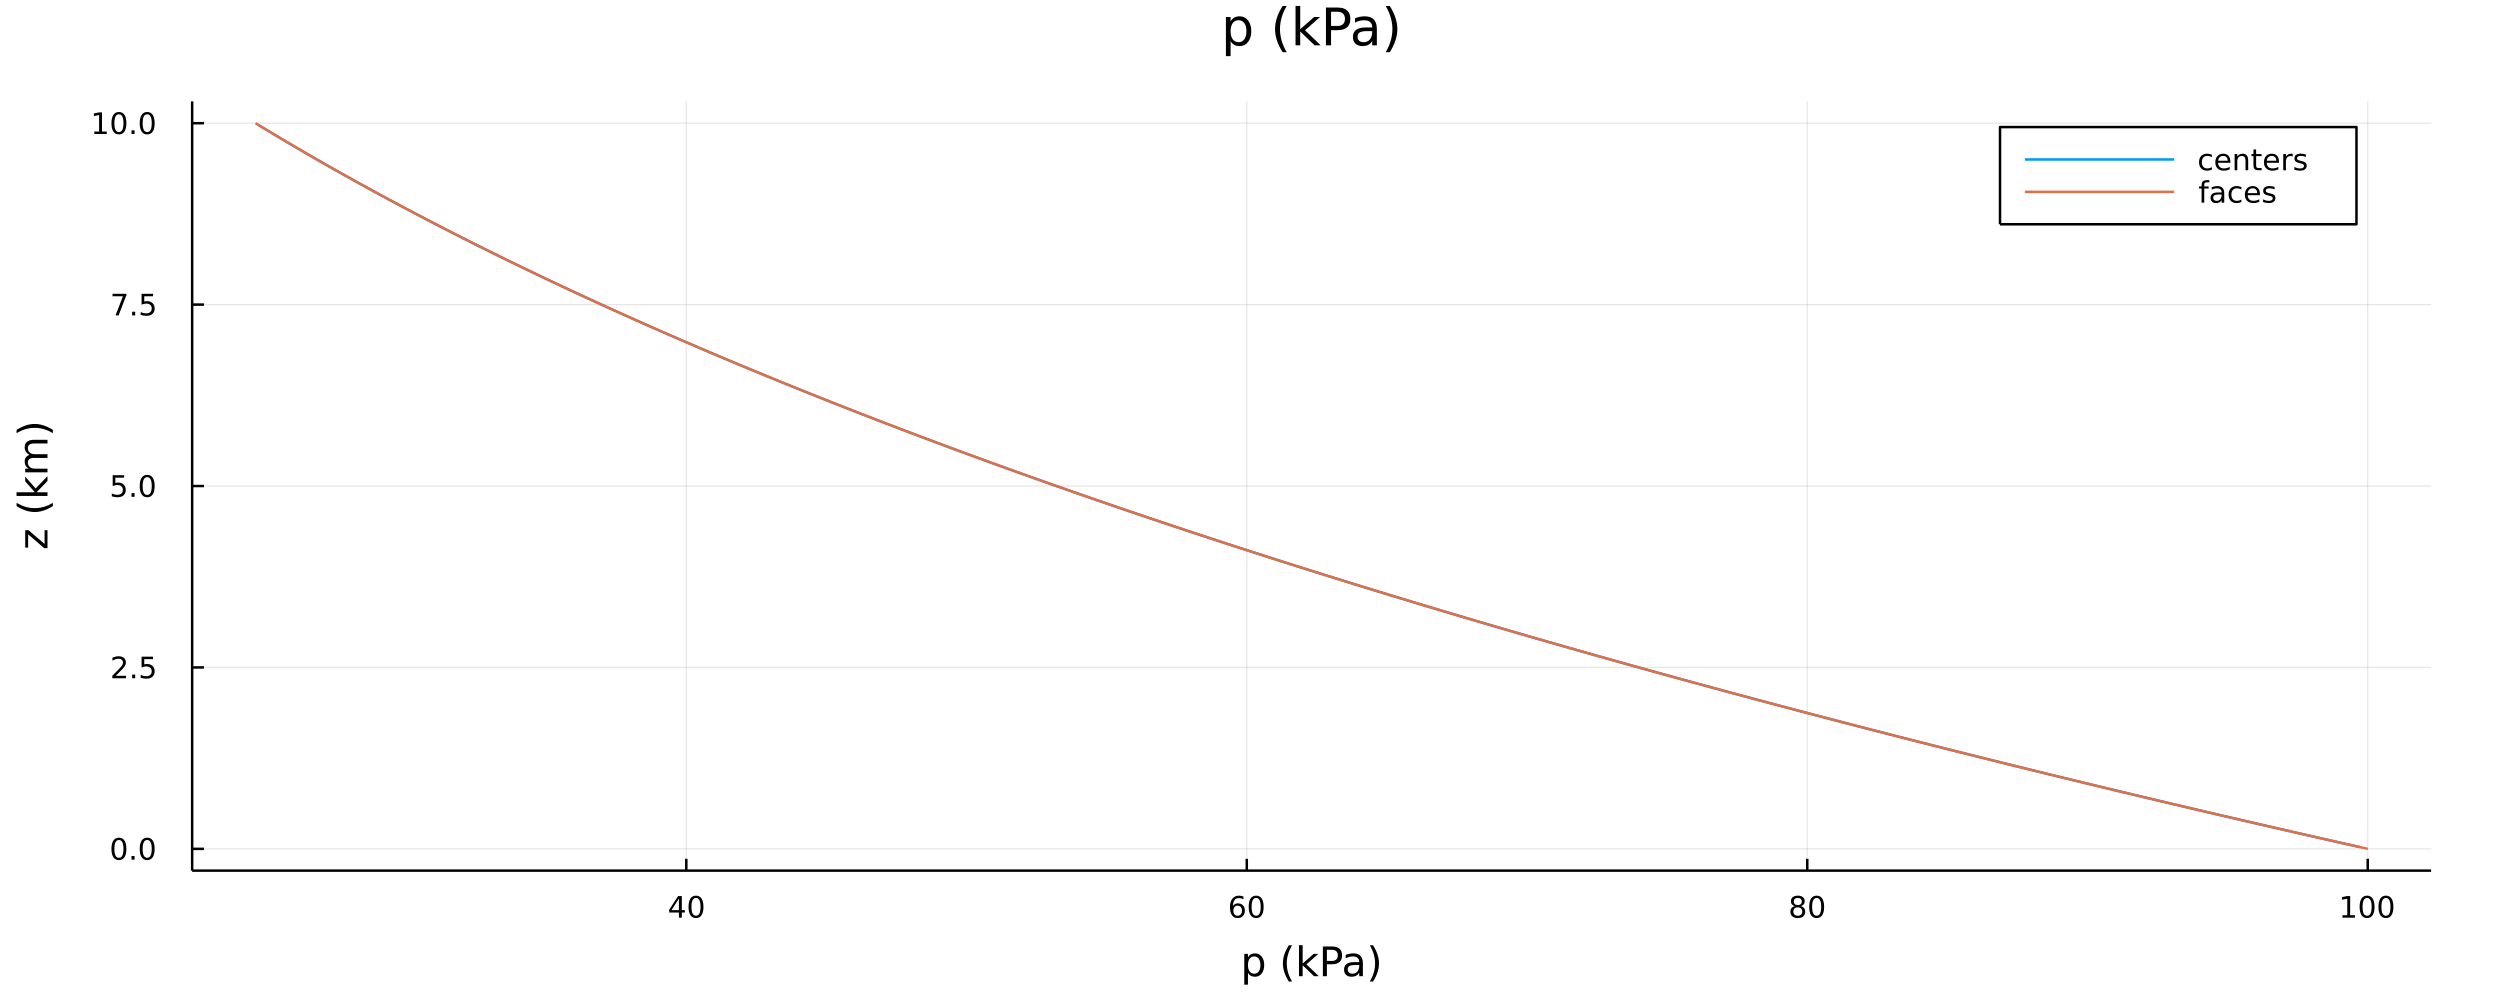 <?xml version="1.0" encoding="utf-8"?>
<svg xmlns="http://www.w3.org/2000/svg" xmlns:xlink="http://www.w3.org/1999/xlink" width="1000" height="400" viewBox="0 0 4000 1600">
<rect x="0" y="0" width="4000" height="1600" fill="#333333" stroke="none"/>
<defs>
  <clipPath id="clip000">
    <rect x="0" y="0" width="4000" height="1600"/>
  </clipPath>
</defs>
<path clip-path="url(#clip000)" d="
M0 1600 L4000 1600 L4000 0 L0 0  Z
  " fill="#ffffff" fill-rule="evenodd" fill-opacity="1"/>
<defs>
  <clipPath id="clip001">
    <rect x="800" y="0" width="2801" height="1600"/>
  </clipPath>
</defs>
<path clip-path="url(#clip000)" d="
M307.443 1393.02 L3889.76 1393.02 L3889.76 162.272 L307.443 162.272  Z
  " fill="#ffffff" fill-rule="evenodd" fill-opacity="1"/>
<defs>
  <clipPath id="clip002">
    <rect x="307" y="162" width="3583" height="1232"/>
  </clipPath>
</defs>
<polyline clip-path="url(#clip002)" style="stroke:#000000; stroke-linecap:butt; stroke-linejoin:round; stroke-width:2; stroke-opacity:0.1; fill:none" points="
  1098.09,1393.02 1098.09,162.272 
  "/>
<polyline clip-path="url(#clip002)" style="stroke:#000000; stroke-linecap:butt; stroke-linejoin:round; stroke-width:2; stroke-opacity:0.1; fill:none" points="
  1994.85,1393.02 1994.85,162.272 
  "/>
<polyline clip-path="url(#clip002)" style="stroke:#000000; stroke-linecap:butt; stroke-linejoin:round; stroke-width:2; stroke-opacity:0.1; fill:none" points="
  2891.61,1393.02 2891.61,162.272 
  "/>
<polyline clip-path="url(#clip002)" style="stroke:#000000; stroke-linecap:butt; stroke-linejoin:round; stroke-width:2; stroke-opacity:0.1; fill:none" points="
  3788.38,1393.02 3788.38,162.272 
  "/>
<polyline clip-path="url(#clip000)" style="stroke:#000000; stroke-linecap:butt; stroke-linejoin:round; stroke-width:4; stroke-opacity:1; fill:none" points="
  307.443,1393.02 3889.76,1393.02 
  "/>
<polyline clip-path="url(#clip000)" style="stroke:#000000; stroke-linecap:butt; stroke-linejoin:round; stroke-width:4; stroke-opacity:1; fill:none" points="
  1098.09,1393.02 1098.09,1374.12 
  "/>
<polyline clip-path="url(#clip000)" style="stroke:#000000; stroke-linecap:butt; stroke-linejoin:round; stroke-width:4; stroke-opacity:1; fill:none" points="
  1994.85,1393.02 1994.85,1374.12 
  "/>
<polyline clip-path="url(#clip000)" style="stroke:#000000; stroke-linecap:butt; stroke-linejoin:round; stroke-width:4; stroke-opacity:1; fill:none" points="
  2891.61,1393.02 2891.61,1374.12 
  "/>
<polyline clip-path="url(#clip000)" style="stroke:#000000; stroke-linecap:butt; stroke-linejoin:round; stroke-width:4; stroke-opacity:1; fill:none" points="
  3788.38,1393.02 3788.38,1374.12 
  "/>
<path clip-path="url(#clip000)" d="M1086.26 1437.73 L1074.46 1456.18 L1086.26 1456.18 L1086.26 1437.73 M1085.03 1433.66 L1090.91 1433.66 L1090.91 1456.18 L1095.84 1456.18 L1095.84 1460.07 L1090.91 1460.07 L1090.91 1468.22 L1086.26 1468.22 L1086.26 1460.07 L1070.66 1460.07 L1070.66 1455.56 L1085.03 1433.66 Z" fill="#000000" fill-rule="evenodd" fill-opacity="1" /><path clip-path="url(#clip000)" d="M1113.58 1436.74 Q1109.96 1436.74 1108.14 1440.3 Q1106.33 1443.84 1106.33 1450.97 Q1106.33 1458.08 1108.14 1461.65 Q1109.96 1465.19 1113.58 1465.19 Q1117.21 1465.19 1119.02 1461.65 Q1120.84 1458.08 1120.84 1450.97 Q1120.84 1443.84 1119.02 1440.3 Q1117.21 1436.74 1113.58 1436.74 M1113.58 1433.03 Q1119.39 1433.03 1122.44 1437.64 Q1125.52 1442.22 1125.52 1450.97 Q1125.52 1459.7 1122.44 1464.31 Q1119.39 1468.89 1113.58 1468.89 Q1107.77 1468.89 1104.69 1464.31 Q1101.63 1459.7 1101.63 1450.97 Q1101.63 1442.22 1104.69 1437.64 Q1107.77 1433.03 1113.58 1433.03 Z" fill="#000000" fill-rule="evenodd" fill-opacity="1" /><path clip-path="url(#clip000)" d="M1980.26 1449.08 Q1977.11 1449.08 1975.26 1451.23 Q1973.43 1453.38 1973.43 1457.13 Q1973.43 1460.86 1975.26 1463.03 Q1977.11 1465.19 1980.26 1465.19 Q1983.41 1465.19 1985.23 1463.03 Q1987.09 1460.86 1987.09 1457.13 Q1987.09 1453.38 1985.23 1451.23 Q1983.41 1449.08 1980.26 1449.08 M1989.54 1434.42 L1989.54 1438.68 Q1987.78 1437.85 1985.98 1437.41 Q1984.19 1436.97 1982.43 1436.97 Q1977.8 1436.97 1975.35 1440.09 Q1972.92 1443.22 1972.57 1449.54 Q1973.94 1447.53 1976 1446.46 Q1978.06 1445.37 1980.54 1445.37 Q1985.74 1445.37 1988.75 1448.54 Q1991.79 1451.69 1991.79 1457.13 Q1991.79 1462.46 1988.64 1465.67 Q1985.49 1468.89 1980.26 1468.89 Q1974.26 1468.89 1971.09 1464.31 Q1967.92 1459.7 1967.92 1450.97 Q1967.92 1442.78 1971.81 1437.92 Q1975.7 1433.03 1982.25 1433.03 Q1984.01 1433.03 1985.79 1433.38 Q1987.6 1433.73 1989.54 1434.42 Z" fill="#000000" fill-rule="evenodd" fill-opacity="1" /><path clip-path="url(#clip000)" d="M2009.84 1436.74 Q2006.23 1436.74 2004.4 1440.3 Q2002.6 1443.84 2002.6 1450.97 Q2002.6 1458.08 2004.4 1461.65 Q2006.23 1465.19 2009.84 1465.19 Q2013.48 1465.19 2015.28 1461.65 Q2017.11 1458.08 2017.11 1450.97 Q2017.11 1443.84 2015.28 1440.3 Q2013.48 1436.74 2009.84 1436.74 M2009.84 1433.03 Q2015.65 1433.03 2018.71 1437.64 Q2021.79 1442.22 2021.79 1450.97 Q2021.79 1459.7 2018.71 1464.31 Q2015.65 1468.89 2009.84 1468.89 Q2004.03 1468.89 2000.95 1464.31 Q1997.9 1459.7 1997.9 1450.97 Q1997.9 1442.22 2000.95 1437.64 Q2004.03 1433.03 2009.84 1433.03 Z" fill="#000000" fill-rule="evenodd" fill-opacity="1" /><path clip-path="url(#clip000)" d="M2876.49 1451.81 Q2873.15 1451.81 2871.23 1453.59 Q2869.33 1455.37 2869.33 1458.5 Q2869.33 1461.62 2871.23 1463.4 Q2873.15 1465.19 2876.49 1465.19 Q2879.82 1465.19 2881.74 1463.4 Q2883.66 1461.6 2883.66 1458.5 Q2883.66 1455.37 2881.74 1453.59 Q2879.84 1451.81 2876.49 1451.81 M2871.81 1449.82 Q2868.8 1449.08 2867.11 1447.02 Q2865.45 1444.96 2865.45 1441.99 Q2865.45 1437.85 2868.39 1435.44 Q2871.35 1433.03 2876.49 1433.03 Q2881.65 1433.03 2884.59 1435.44 Q2887.53 1437.85 2887.53 1441.99 Q2887.53 1444.96 2885.84 1447.02 Q2884.17 1449.08 2881.19 1449.82 Q2884.57 1450.6 2886.44 1452.9 Q2888.34 1455.19 2888.34 1458.5 Q2888.34 1463.52 2885.26 1466.21 Q2882.21 1468.89 2876.49 1468.89 Q2870.77 1468.89 2867.69 1466.21 Q2864.64 1463.52 2864.64 1458.5 Q2864.64 1455.19 2866.53 1452.9 Q2868.43 1450.6 2871.81 1449.82 M2870.1 1442.43 Q2870.1 1445.12 2871.77 1446.62 Q2873.46 1448.13 2876.49 1448.13 Q2879.5 1448.13 2881.19 1446.62 Q2882.9 1445.12 2882.9 1442.43 Q2882.9 1439.75 2881.19 1438.24 Q2879.5 1436.74 2876.49 1436.74 Q2873.46 1436.74 2871.77 1438.24 Q2870.1 1439.75 2870.1 1442.43 Z" fill="#000000" fill-rule="evenodd" fill-opacity="1" /><path clip-path="url(#clip000)" d="M2906.65 1436.74 Q2903.04 1436.74 2901.21 1440.3 Q2899.4 1443.84 2899.4 1450.97 Q2899.4 1458.08 2901.21 1461.65 Q2903.04 1465.19 2906.65 1465.19 Q2910.28 1465.19 2912.09 1461.65 Q2913.92 1458.08 2913.92 1450.97 Q2913.92 1443.84 2912.09 1440.3 Q2910.28 1436.74 2906.65 1436.74 M2906.65 1433.03 Q2912.46 1433.03 2915.52 1437.64 Q2918.59 1442.22 2918.59 1450.97 Q2918.59 1459.7 2915.52 1464.31 Q2912.46 1468.89 2906.65 1468.89 Q2900.84 1468.89 2897.76 1464.31 Q2894.71 1459.7 2894.71 1450.97 Q2894.71 1442.22 2897.76 1437.64 Q2900.84 1433.03 2906.65 1433.03 Z" fill="#000000" fill-rule="evenodd" fill-opacity="1" /><path clip-path="url(#clip000)" d="M3747.98 1464.28 L3755.62 1464.28 L3755.62 1437.92 L3747.31 1439.59 L3747.31 1435.33 L3755.58 1433.66 L3760.25 1433.66 L3760.25 1464.28 L3767.89 1464.28 L3767.89 1468.22 L3747.98 1468.22 L3747.98 1464.28 Z" fill="#000000" fill-rule="evenodd" fill-opacity="1" /><path clip-path="url(#clip000)" d="M3787.34 1436.74 Q3783.72 1436.74 3781.9 1440.3 Q3780.09 1443.84 3780.09 1450.97 Q3780.09 1458.08 3781.9 1461.65 Q3783.72 1465.19 3787.34 1465.19 Q3790.97 1465.19 3792.78 1461.65 Q3794.6 1458.08 3794.6 1450.97 Q3794.6 1443.84 3792.78 1440.3 Q3790.97 1436.74 3787.34 1436.74 M3787.34 1433.03 Q3793.15 1433.03 3796.2 1437.64 Q3799.28 1442.22 3799.28 1450.97 Q3799.28 1459.7 3796.2 1464.31 Q3793.15 1468.89 3787.34 1468.89 Q3781.53 1468.89 3778.45 1464.31 Q3775.39 1459.7 3775.39 1450.97 Q3775.39 1442.22 3778.45 1437.64 Q3781.53 1433.03 3787.34 1433.03 Z" fill="#000000" fill-rule="evenodd" fill-opacity="1" /><path clip-path="url(#clip000)" d="M3817.5 1436.74 Q3813.89 1436.74 3812.06 1440.3 Q3810.25 1443.84 3810.25 1450.97 Q3810.25 1458.08 3812.06 1461.65 Q3813.89 1465.19 3817.5 1465.19 Q3821.13 1465.19 3822.94 1461.65 Q3824.77 1458.08 3824.77 1450.97 Q3824.77 1443.84 3822.94 1440.3 Q3821.13 1436.74 3817.5 1436.74 M3817.5 1433.03 Q3823.31 1433.03 3826.36 1437.64 Q3829.44 1442.22 3829.44 1450.97 Q3829.44 1459.7 3826.36 1464.31 Q3823.31 1468.89 3817.5 1468.89 Q3811.69 1468.89 3808.61 1464.31 Q3805.55 1459.7 3805.55 1450.97 Q3805.55 1442.22 3808.61 1437.64 Q3811.69 1433.03 3817.5 1433.03 Z" fill="#000000" fill-rule="evenodd" fill-opacity="1" /><path clip-path="url(#clip000)" d="M1996.74 1556.54 L1996.74 1575.44 L1990.85 1575.44 L1990.85 1526.24 L1996.74 1526.24 L1996.74 1531.65 Q1998.58 1528.46 2001.38 1526.94 Q2004.22 1525.38 2008.13 1525.38 Q2014.62 1525.38 2018.67 1530.53 Q2022.74 1535.69 2022.74 1544.09 Q2022.74 1552.49 2018.67 1557.65 Q2014.62 1562.81 2008.13 1562.81 Q2004.22 1562.81 2001.38 1561.28 Q1998.58 1559.72 1996.74 1556.54 M2016.66 1544.09 Q2016.66 1537.63 2013.99 1533.97 Q2011.35 1530.28 2006.7 1530.28 Q2002.05 1530.28 1999.38 1533.97 Q1996.74 1537.63 1996.74 1544.09 Q1996.74 1550.55 1999.38 1554.24 Q2002.05 1557.91 2006.7 1557.91 Q2011.35 1557.91 2013.99 1554.24 Q2016.66 1550.55 2016.66 1544.09 Z" fill="#000000" fill-rule="evenodd" fill-opacity="1" /><path clip-path="url(#clip000)" d="M2067.24 1512.42 Q2062.97 1519.74 2060.9 1526.9 Q2058.83 1534.07 2058.83 1541.42 Q2058.83 1548.77 2060.9 1556 Q2063 1563.19 2067.24 1570.48 L2062.14 1570.48 Q2057.37 1563 2054.98 1555.77 Q2052.63 1548.55 2052.63 1541.42 Q2052.63 1534.32 2054.98 1527.13 Q2057.34 1519.93 2062.14 1512.42 L2067.24 1512.42 Z" fill="#000000" fill-rule="evenodd" fill-opacity="1" /><path clip-path="url(#clip000)" d="M2078.38 1512.36 L2084.26 1512.36 L2084.26 1541.61 L2101.74 1526.24 L2109.22 1526.24 L2090.31 1542.91 L2110.01 1561.88 L2102.37 1561.88 L2084.26 1544.47 L2084.26 1561.88 L2078.38 1561.88 L2078.38 1512.36 Z" fill="#000000" fill-rule="evenodd" fill-opacity="1" /><path clip-path="url(#clip000)" d="M2123.03 1519.65 L2123.03 1537.5 L2131.12 1537.5 Q2135.6 1537.5 2138.05 1535.18 Q2140.51 1532.86 2140.51 1528.56 Q2140.51 1524.29 2138.05 1521.97 Q2135.6 1519.65 2131.12 1519.65 L2123.03 1519.65 M2116.6 1514.36 L2131.12 1514.36 Q2139.11 1514.36 2143.18 1517.99 Q2147.29 1521.59 2147.29 1528.56 Q2147.29 1535.59 2143.18 1539.19 Q2139.11 1542.79 2131.12 1542.79 L2123.03 1542.79 L2123.03 1561.88 L2116.6 1561.88 L2116.6 1514.36 Z" fill="#000000" fill-rule="evenodd" fill-opacity="1" /><path clip-path="url(#clip000)" d="M2168.93 1543.96 Q2161.83 1543.96 2159.09 1545.59 Q2156.36 1547.21 2156.36 1551.13 Q2156.36 1554.24 2158.39 1556.09 Q2160.46 1557.91 2164 1557.91 Q2168.86 1557.91 2171.79 1554.47 Q2174.75 1551 2174.75 1545.27 L2174.75 1543.96 L2168.93 1543.96 M2180.61 1541.55 L2180.61 1561.88 L2174.75 1561.88 L2174.75 1556.47 Q2172.75 1559.72 2169.76 1561.28 Q2166.76 1562.81 2162.44 1562.81 Q2156.96 1562.81 2153.71 1559.75 Q2150.5 1556.66 2150.5 1551.51 Q2150.5 1545.49 2154.51 1542.44 Q2158.55 1539.38 2166.54 1539.38 L2174.75 1539.38 L2174.75 1538.81 Q2174.75 1534.77 2172.08 1532.57 Q2169.44 1530.34 2164.63 1530.34 Q2161.58 1530.34 2158.68 1531.07 Q2155.78 1531.81 2153.11 1533.27 L2153.11 1527.86 Q2156.32 1526.62 2159.35 1526.01 Q2162.37 1525.38 2165.24 1525.38 Q2172.97 1525.38 2176.79 1529.39 Q2180.61 1533.4 2180.61 1541.55 Z" fill="#000000" fill-rule="evenodd" fill-opacity="1" /><path clip-path="url(#clip000)" d="M2191.75 1512.42 L2196.84 1512.42 Q2201.62 1519.93 2203.97 1527.13 Q2206.36 1534.32 2206.36 1541.42 Q2206.36 1548.55 2203.97 1555.77 Q2201.62 1563 2196.84 1570.48 L2191.75 1570.48 Q2195.98 1563.19 2198.05 1556 Q2200.15 1548.77 2200.15 1541.42 Q2200.15 1534.07 2198.05 1526.9 Q2195.98 1519.74 2191.75 1512.42 Z" fill="#000000" fill-rule="evenodd" fill-opacity="1" /><polyline clip-path="url(#clip002)" style="stroke:#000000; stroke-linecap:butt; stroke-linejoin:round; stroke-width:2; stroke-opacity:0.1; fill:none" points="
  307.443,1358.19 3889.76,1358.19 
  "/>
<polyline clip-path="url(#clip002)" style="stroke:#000000; stroke-linecap:butt; stroke-linejoin:round; stroke-width:2; stroke-opacity:0.1; fill:none" points="
  307.443,1067.92 3889.76,1067.92 
  "/>
<polyline clip-path="url(#clip002)" style="stroke:#000000; stroke-linecap:butt; stroke-linejoin:round; stroke-width:2; stroke-opacity:0.1; fill:none" points="
  307.443,777.646 3889.76,777.646 
  "/>
<polyline clip-path="url(#clip002)" style="stroke:#000000; stroke-linecap:butt; stroke-linejoin:round; stroke-width:2; stroke-opacity:0.1; fill:none" points="
  307.443,487.375 3889.76,487.375 
  "/>
<polyline clip-path="url(#clip002)" style="stroke:#000000; stroke-linecap:butt; stroke-linejoin:round; stroke-width:2; stroke-opacity:0.1; fill:none" points="
  307.443,197.105 3889.76,197.105 
  "/>
<polyline clip-path="url(#clip000)" style="stroke:#000000; stroke-linecap:butt; stroke-linejoin:round; stroke-width:4; stroke-opacity:1; fill:none" points="
  307.443,1393.02 307.443,162.272 
  "/>
<polyline clip-path="url(#clip000)" style="stroke:#000000; stroke-linecap:butt; stroke-linejoin:round; stroke-width:4; stroke-opacity:1; fill:none" points="
  307.443,1358.19 326.34,1358.19 
  "/>
<polyline clip-path="url(#clip000)" style="stroke:#000000; stroke-linecap:butt; stroke-linejoin:round; stroke-width:4; stroke-opacity:1; fill:none" points="
  307.443,1067.92 326.34,1067.92 
  "/>
<polyline clip-path="url(#clip000)" style="stroke:#000000; stroke-linecap:butt; stroke-linejoin:round; stroke-width:4; stroke-opacity:1; fill:none" points="
  307.443,777.646 326.34,777.646 
  "/>
<polyline clip-path="url(#clip000)" style="stroke:#000000; stroke-linecap:butt; stroke-linejoin:round; stroke-width:4; stroke-opacity:1; fill:none" points="
  307.443,487.375 326.34,487.375 
  "/>
<polyline clip-path="url(#clip000)" style="stroke:#000000; stroke-linecap:butt; stroke-linejoin:round; stroke-width:4; stroke-opacity:1; fill:none" points="
  307.443,197.105 326.34,197.105 
  "/>
<path clip-path="url(#clip000)" d="M190.267 1343.99 Q186.656 1343.99 184.827 1347.55 Q183.022 1351.09 183.022 1358.22 Q183.022 1365.33 184.827 1368.89 Q186.656 1372.43 190.267 1372.43 Q193.901 1372.43 195.707 1368.89 Q197.536 1365.33 197.536 1358.22 Q197.536 1351.09 195.707 1347.55 Q193.901 1343.99 190.267 1343.99 M190.267 1340.28 Q196.077 1340.28 199.133 1344.89 Q202.212 1349.47 202.212 1358.22 Q202.212 1366.95 199.133 1371.56 Q196.077 1376.14 190.267 1376.14 Q184.457 1376.14 181.378 1371.56 Q178.323 1366.95 178.323 1358.22 Q178.323 1349.47 181.378 1344.89 Q184.457 1340.28 190.267 1340.28 Z" fill="#000000" fill-rule="evenodd" fill-opacity="1" /><path clip-path="url(#clip000)" d="M210.429 1369.59 L215.313 1369.59 L215.313 1375.47 L210.429 1375.47 L210.429 1369.59 Z" fill="#000000" fill-rule="evenodd" fill-opacity="1" /><path clip-path="url(#clip000)" d="M235.498 1343.99 Q231.887 1343.99 230.059 1347.55 Q228.253 1351.09 228.253 1358.22 Q228.253 1365.33 230.059 1368.89 Q231.887 1372.43 235.498 1372.43 Q239.133 1372.43 240.938 1368.89 Q242.767 1365.33 242.767 1358.22 Q242.767 1351.09 240.938 1347.55 Q239.133 1343.99 235.498 1343.99 M235.498 1340.28 Q241.309 1340.28 244.364 1344.89 Q247.443 1349.47 247.443 1358.22 Q247.443 1366.95 244.364 1371.56 Q241.309 1376.14 235.498 1376.14 Q229.688 1376.14 226.61 1371.56 Q223.554 1366.95 223.554 1358.22 Q223.554 1349.47 226.61 1344.89 Q229.688 1340.28 235.498 1340.28 Z" fill="#000000" fill-rule="evenodd" fill-opacity="1" /><path clip-path="url(#clip000)" d="M185.29 1081.26 L201.61 1081.26 L201.61 1085.2 L179.665 1085.2 L179.665 1081.26 Q182.327 1078.51 186.911 1073.88 Q191.517 1069.22 192.698 1067.88 Q194.943 1065.36 195.823 1063.62 Q196.726 1061.86 196.726 1060.17 Q196.726 1057.42 194.781 1055.68 Q192.86 1053.95 189.758 1053.95 Q187.559 1053.95 185.105 1054.71 Q182.675 1055.47 179.897 1057.03 L179.897 1052.3 Q182.721 1051.17 185.175 1050.59 Q187.628 1050.01 189.665 1050.01 Q195.036 1050.01 198.23 1052.7 Q201.425 1055.38 201.425 1059.87 Q201.425 1062 200.614 1063.92 Q199.827 1065.82 197.721 1068.41 Q197.142 1069.09 194.04 1072.3 Q190.939 1075.5 185.29 1081.26 Z" fill="#000000" fill-rule="evenodd" fill-opacity="1" /><path clip-path="url(#clip000)" d="M211.425 1079.32 L216.309 1079.32 L216.309 1085.2 L211.425 1085.2 L211.425 1079.32 Z" fill="#000000" fill-rule="evenodd" fill-opacity="1" /><path clip-path="url(#clip000)" d="M226.54 1050.64 L244.897 1050.64 L244.897 1054.57 L230.823 1054.57 L230.823 1063.04 Q231.841 1062.7 232.86 1062.53 Q233.878 1062.35 234.897 1062.35 Q240.684 1062.35 244.063 1065.52 Q247.443 1068.69 247.443 1074.11 Q247.443 1079.69 243.971 1082.79 Q240.498 1085.87 234.179 1085.87 Q232.003 1085.87 229.735 1085.5 Q227.489 1085.13 225.082 1084.39 L225.082 1079.69 Q227.165 1080.82 229.387 1081.38 Q231.61 1081.93 234.086 1081.93 Q238.091 1081.93 240.429 1079.83 Q242.767 1077.72 242.767 1074.11 Q242.767 1070.5 240.429 1068.39 Q238.091 1066.28 234.086 1066.28 Q232.211 1066.28 230.336 1066.7 Q228.485 1067.12 226.54 1068 L226.54 1050.64 Z" fill="#000000" fill-rule="evenodd" fill-opacity="1" /><path clip-path="url(#clip000)" d="M180.314 760.366 L198.67 760.366 L198.67 764.301 L184.596 764.301 L184.596 772.773 Q185.614 772.426 186.633 772.264 Q187.651 772.079 188.67 772.079 Q194.457 772.079 197.837 775.25 Q201.216 778.421 201.216 783.838 Q201.216 789.417 197.744 792.519 Q194.272 795.597 187.952 795.597 Q185.777 795.597 183.508 795.227 Q181.263 794.857 178.855 794.116 L178.855 789.417 Q180.939 790.551 183.161 791.107 Q185.383 791.662 187.86 791.662 Q191.864 791.662 194.202 789.556 Q196.54 787.449 196.54 783.838 Q196.54 780.227 194.202 778.121 Q191.864 776.014 187.86 776.014 Q185.985 776.014 184.11 776.431 Q182.258 776.847 180.314 777.727 L180.314 760.366 Z" fill="#000000" fill-rule="evenodd" fill-opacity="1" /><path clip-path="url(#clip000)" d="M210.429 789.046 L215.313 789.046 L215.313 794.926 L210.429 794.926 L210.429 789.046 Z" fill="#000000" fill-rule="evenodd" fill-opacity="1" /><path clip-path="url(#clip000)" d="M235.498 763.445 Q231.887 763.445 230.059 767.009 Q228.253 770.551 228.253 777.681 Q228.253 784.787 230.059 788.352 Q231.887 791.894 235.498 791.894 Q239.133 791.894 240.938 788.352 Q242.767 784.787 242.767 777.681 Q242.767 770.551 240.938 767.009 Q239.133 763.445 235.498 763.445 M235.498 759.741 Q241.309 759.741 244.364 764.347 Q247.443 768.931 247.443 777.681 Q247.443 786.408 244.364 791.014 Q241.309 795.597 235.498 795.597 Q229.688 795.597 226.61 791.014 Q223.554 786.408 223.554 777.681 Q223.554 768.931 226.61 764.347 Q229.688 759.741 235.498 759.741 Z" fill="#000000" fill-rule="evenodd" fill-opacity="1" /><path clip-path="url(#clip000)" d="M180.082 470.095 L202.304 470.095 L202.304 472.086 L189.758 504.655 L184.874 504.655 L196.679 474.031 L180.082 474.031 L180.082 470.095 Z" fill="#000000" fill-rule="evenodd" fill-opacity="1" /><path clip-path="url(#clip000)" d="M211.425 498.776 L216.309 498.776 L216.309 504.655 L211.425 504.655 L211.425 498.776 Z" fill="#000000" fill-rule="evenodd" fill-opacity="1" /><path clip-path="url(#clip000)" d="M226.54 470.095 L244.897 470.095 L244.897 474.031 L230.823 474.031 L230.823 482.503 Q231.841 482.155 232.86 481.993 Q233.878 481.808 234.897 481.808 Q240.684 481.808 244.063 484.98 Q247.443 488.151 247.443 493.567 Q247.443 499.146 243.971 502.248 Q240.498 505.327 234.179 505.327 Q232.003 505.327 229.735 504.956 Q227.489 504.586 225.082 503.845 L225.082 499.146 Q227.165 500.28 229.387 500.836 Q231.61 501.391 234.086 501.391 Q238.091 501.391 240.429 499.285 Q242.767 497.179 242.767 493.567 Q242.767 489.956 240.429 487.85 Q238.091 485.743 234.086 485.743 Q232.211 485.743 230.336 486.16 Q228.485 486.577 226.54 487.456 L226.54 470.095 Z" fill="#000000" fill-rule="evenodd" fill-opacity="1" /><path clip-path="url(#clip000)" d="M150.916 210.45 L158.554 210.45 L158.554 184.084 L150.244 185.751 L150.244 181.491 L158.508 179.825 L163.184 179.825 L163.184 210.45 L170.823 210.45 L170.823 214.385 L150.916 214.385 L150.916 210.45 Z" fill="#000000" fill-rule="evenodd" fill-opacity="1" /><path clip-path="url(#clip000)" d="M190.267 182.903 Q186.656 182.903 184.827 186.468 Q183.022 190.01 183.022 197.139 Q183.022 204.246 184.827 207.811 Q186.656 211.352 190.267 211.352 Q193.901 211.352 195.707 207.811 Q197.536 204.246 197.536 197.139 Q197.536 190.01 195.707 186.468 Q193.901 182.903 190.267 182.903 M190.267 179.2 Q196.077 179.2 199.133 183.806 Q202.212 188.389 202.212 197.139 Q202.212 205.866 199.133 210.473 Q196.077 215.056 190.267 215.056 Q184.457 215.056 181.378 210.473 Q178.323 205.866 178.323 197.139 Q178.323 188.389 181.378 183.806 Q184.457 179.2 190.267 179.2 Z" fill="#000000" fill-rule="evenodd" fill-opacity="1" /><path clip-path="url(#clip000)" d="M210.429 208.505 L215.313 208.505 L215.313 214.385 L210.429 214.385 L210.429 208.505 Z" fill="#000000" fill-rule="evenodd" fill-opacity="1" /><path clip-path="url(#clip000)" d="M235.498 182.903 Q231.887 182.903 230.059 186.468 Q228.253 190.01 228.253 197.139 Q228.253 204.246 230.059 207.811 Q231.887 211.352 235.498 211.352 Q239.133 211.352 240.938 207.811 Q242.767 204.246 242.767 197.139 Q242.767 190.01 240.938 186.468 Q239.133 182.903 235.498 182.903 M235.498 179.2 Q241.309 179.2 244.364 183.806 Q247.443 188.389 247.443 197.139 Q247.443 205.866 244.364 210.473 Q241.309 215.056 235.498 215.056 Q229.688 215.056 226.61 210.473 Q223.554 205.866 223.554 197.139 Q223.554 188.389 226.61 183.806 Q229.688 179.2 235.498 179.2 Z" fill="#000000" fill-rule="evenodd" fill-opacity="1" /><path clip-path="url(#clip000)" d="M40.34 876.171 L40.34 848.353 L45.688 848.353 L71.309 870.378 L71.309 848.353 L75.988 848.353 L75.988 876.967 L70.641 876.967 L45.019 854.942 L45.019 876.171 L40.34 876.171 Z" fill="#000000" fill-rule="evenodd" fill-opacity="1" /><path clip-path="url(#clip000)" d="M26.527 804.621 Q33.847 808.886 41.009 810.955 Q48.17 813.023 55.523 813.023 Q62.875 813.023 70.1 810.955 Q77.293 808.854 84.582 804.621 L84.582 809.713 Q77.102 814.488 69.877 816.875 Q62.652 819.23 55.523 819.23 Q48.425 819.23 41.231 816.875 Q34.038 814.519 26.527 809.713 L26.527 804.621 Z" fill="#000000" fill-rule="evenodd" fill-opacity="1" /><path clip-path="url(#clip000)" d="M26.463 793.481 L26.463 787.592 L55.714 787.592 L40.34 770.119 L40.34 762.639 L57.019 781.545 L75.988 761.843 L75.988 769.482 L58.578 787.592 L75.988 787.592 L75.988 793.481 L26.463 793.481 Z" fill="#000000" fill-rule="evenodd" fill-opacity="1" /><path clip-path="url(#clip000)" d="M47.184 727.755 Q43.237 725.559 41.359 722.503 Q39.481 719.448 39.481 715.31 Q39.481 709.74 43.396 706.716 Q47.279 703.692 54.472 703.692 L75.988 703.692 L75.988 709.581 L54.663 709.581 Q49.539 709.581 47.056 711.395 Q44.574 713.209 44.574 716.933 Q44.574 721.485 47.597 724.126 Q50.621 726.768 55.841 726.768 L75.988 726.768 L75.988 732.656 L54.663 732.656 Q49.507 732.656 47.056 734.471 Q44.574 736.285 44.574 740.072 Q44.574 744.56 47.629 747.202 Q50.653 749.844 55.841 749.844 L75.988 749.844 L75.988 755.732 L40.34 755.732 L40.34 749.844 L45.879 749.844 Q42.6 747.839 41.041 745.038 Q39.481 742.237 39.481 738.385 Q39.481 734.502 41.454 731.797 Q43.428 729.06 47.184 727.755 Z" fill="#000000" fill-rule="evenodd" fill-opacity="1" /><path clip-path="url(#clip000)" d="M26.527 692.934 L26.527 687.842 Q34.038 683.067 41.231 680.712 Q48.425 678.325 55.523 678.325 Q62.652 678.325 69.877 680.712 Q77.102 683.067 84.582 687.842 L84.582 692.934 Q77.293 688.701 70.1 686.632 Q62.875 684.532 55.523 684.532 Q48.17 684.532 41.009 686.632 Q33.847 688.701 26.527 692.934 Z" fill="#000000" fill-rule="evenodd" fill-opacity="1" /><path clip-path="url(#clip000)" d="M1968.95 65.77 L1968.95 89.833 L1961.46 89.833 L1961.46 27.206 L1968.95 27.206 L1968.95 34.092 Q1971.3 30.041 1974.87 28.097 Q1978.47 26.112 1983.46 26.112 Q1991.72 26.112 1996.86 32.675 Q2002.05 39.237 2002.05 49.931 Q2002.05 60.626 1996.86 67.188 Q1991.72 73.751 1983.46 73.751 Q1978.47 73.751 1974.87 71.806 Q1971.3 69.821 1968.95 65.77 M1994.31 49.931 Q1994.31 41.708 1990.91 37.05 Q1987.55 32.35 1981.63 32.35 Q1975.72 32.35 1972.32 37.05 Q1968.95 41.708 1968.95 49.931 Q1968.95 58.155 1972.32 62.854 Q1975.72 67.512 1981.63 67.512 Q1987.55 67.512 1990.91 62.854 Q1994.31 58.155 1994.31 49.931 Z" fill="#000000" fill-rule="evenodd" fill-opacity="1" /><path clip-path="url(#clip000)" d="M2058.68 9.625 Q2053.25 18.942 2050.62 28.057 Q2047.99 37.171 2047.99 46.529 Q2047.99 55.886 2050.62 65.082 Q2053.29 74.237 2058.68 83.513 L2052.2 83.513 Q2046.12 73.994 2043.09 64.798 Q2040.09 55.603 2040.09 46.529 Q2040.09 37.495 2043.09 28.34 Q2046.08 19.185 2052.2 9.625 L2058.68 9.625 Z" fill="#000000" fill-rule="evenodd" fill-opacity="1" /><path clip-path="url(#clip000)" d="M2072.86 9.544 L2080.35 9.544 L2080.35 46.772 L2102.59 27.206 L2112.11 27.206 L2088.05 48.433 L2113.13 72.576 L2103.4 72.576 L2080.35 50.418 L2080.35 72.576 L2072.86 72.576 L2072.86 9.544 Z" fill="#000000" fill-rule="evenodd" fill-opacity="1" /><path clip-path="url(#clip000)" d="M2129.69 18.82 L2129.69 41.546 L2139.98 41.546 Q2145.7 41.546 2148.81 38.589 Q2151.93 35.632 2151.93 30.163 Q2151.93 24.735 2148.81 21.778 Q2145.7 18.82 2139.98 18.82 L2129.69 18.82 M2121.51 12.096 L2139.98 12.096 Q2150.15 12.096 2155.34 16.714 Q2160.56 21.292 2160.56 30.163 Q2160.56 39.115 2155.34 43.693 Q2150.15 48.271 2139.98 48.271 L2129.69 48.271 L2129.69 72.576 L2121.51 72.576 L2121.51 12.096 Z" fill="#000000" fill-rule="evenodd" fill-opacity="1" /><path clip-path="url(#clip000)" d="M2188.11 49.769 Q2179.07 49.769 2175.59 51.835 Q2172.11 53.901 2172.11 58.884 Q2172.11 62.854 2174.7 65.203 Q2177.33 67.512 2181.83 67.512 Q2188.03 67.512 2191.75 63.137 Q2195.52 58.722 2195.52 51.43 L2195.52 49.769 L2188.11 49.769 M2202.97 46.691 L2202.97 72.576 L2195.52 72.576 L2195.52 65.689 Q2192.97 69.821 2189.16 71.806 Q2185.35 73.751 2179.84 73.751 Q2172.88 73.751 2168.74 69.862 Q2164.65 65.933 2164.65 59.37 Q2164.65 51.714 2169.76 47.825 Q2174.9 43.936 2185.07 43.936 L2195.52 43.936 L2195.52 43.207 Q2195.52 38.062 2192.12 35.267 Q2188.76 32.431 2182.64 32.431 Q2178.75 32.431 2175.06 33.363 Q2171.38 34.295 2167.98 36.158 L2167.98 29.272 Q2172.07 27.692 2175.91 26.922 Q2179.76 26.112 2183.41 26.112 Q2193.25 26.112 2198.11 31.216 Q2202.97 36.32 2202.97 46.691 Z" fill="#000000" fill-rule="evenodd" fill-opacity="1" /><path clip-path="url(#clip000)" d="M2217.15 9.625 L2223.63 9.625 Q2229.71 19.185 2232.71 28.34 Q2235.75 37.495 2235.75 46.529 Q2235.75 55.603 2232.71 64.798 Q2229.71 73.994 2223.63 83.513 L2217.15 83.513 Q2222.54 74.237 2225.17 65.082 Q2227.85 55.886 2227.85 46.529 Q2227.85 37.171 2225.17 28.057 Q2222.54 18.942 2217.15 9.625 Z" fill="#000000" fill-rule="evenodd" fill-opacity="1" /><polyline clip-path="url(#clip002)" style="stroke:#009af9; stroke-linecap:butt; stroke-linejoin:round; stroke-width:4; stroke-opacity:1; fill:none" points="
  3775.45,1355.28 3749.66,1349.48 3723.99,1343.67 3698.42,1337.87 3672.96,1332.06 3647.6,1326.26 3622.35,1320.45 3597.2,1314.65 3572.16,1308.84 3547.22,1303.04 
  3522.38,1297.23 3497.65,1291.42 3473.03,1285.62 3448.5,1279.81 3424.08,1274.01 3399.77,1268.2 3375.55,1262.4 3351.44,1256.59 3327.43,1250.79 3303.53,1244.98 
  3279.72,1239.18 3256.02,1233.37 3232.41,1227.57 3208.91,1221.76 3185.51,1215.95 3162.21,1210.15 3139.01,1204.34 3115.91,1198.54 3092.9,1192.73 3070,1186.93 
  3047.2,1181.12 3024.49,1175.32 3001.89,1169.51 2979.38,1163.71 2956.97,1157.9 2934.66,1152.1 2912.44,1146.29 2890.33,1140.48 2868.31,1134.68 2846.38,1128.87 
  2824.56,1123.07 2802.83,1117.26 2781.19,1111.46 2759.65,1105.65 2738.21,1099.85 2716.86,1094.04 2695.61,1088.24 2674.45,1082.43 2653.39,1076.62 2632.42,1070.82 
  2611.54,1065.01 2590.76,1059.21 2570.07,1053.4 2549.47,1047.6 2528.97,1041.79 2508.56,1035.99 2488.24,1030.18 2468.02,1024.38 2447.89,1018.57 2427.84,1012.77 
  2407.89,1006.96 2388.04,1001.15 2368.27,995.349 2348.59,989.544 2329,983.738 2309.51,977.933 2290.1,972.127 2270.78,966.322 2251.56,960.516 2232.42,954.711 
  2213.37,948.906 2194.41,943.1 2175.53,937.295 2156.75,931.489 2138.05,925.684 2119.45,919.879 2100.92,914.073 2082.49,908.268 2064.14,902.462 2045.88,896.657 
  2027.71,890.852 2009.62,885.046 1991.62,879.241 1973.71,873.435 1955.88,867.63 1938.13,861.824 1920.47,856.019 1902.9,850.214 1885.41,844.408 1868,838.603 
  1850.68,832.797 1833.44,826.992 1816.28,821.187 1799.21,815.381 1782.22,809.576 1765.32,803.77 1748.49,797.965 1731.75,792.16 1715.09,786.354 1698.52,780.549 
  1682.02,774.743 1665.61,768.938 1649.27,763.132 1633.02,757.327 1616.85,751.522 1600.76,745.716 1584.75,739.911 1568.81,734.105 1552.96,728.3 1537.19,722.495 
  1521.5,716.689 1505.88,710.884 1490.35,705.078 1474.89,699.273 1459.51,693.468 1444.21,687.662 1428.99,681.857 1413.84,676.051 1398.78,670.246 1383.79,664.44 
  1368.87,658.635 1354.03,652.83 1339.27,647.024 1324.59,641.219 1309.98,635.413 1295.44,629.608 1280.99,623.803 1266.6,617.997 1252.29,612.192 1238.06,606.386 
  1223.9,600.581 1209.82,594.775 1195.81,588.97 1181.87,583.165 1168,577.359 1154.21,571.554 1140.5,565.748 1126.85,559.943 1113.28,554.138 1099.78,548.332 
  1086.35,542.527 1073,536.721 1059.71,530.916 1046.5,525.111 1033.36,519.305 1020.29,513.5 1007.29,507.694 994.362,501.889 981.503,496.083 968.715,490.278 
  955.996,484.473 943.346,478.667 930.766,472.862 918.256,467.056 905.814,461.251 893.44,455.446 881.136,449.64 868.899,443.835 856.73,438.029 844.63,432.224 
  832.596,426.419 820.63,420.613 808.731,414.808 796.899,409.002 785.134,403.197 773.435,397.391 761.802,391.586 750.235,385.781 738.734,379.975 727.299,374.17 
  715.928,368.364 704.623,362.559 693.382,356.754 682.207,350.948 671.095,345.143 660.048,339.337 649.064,333.532 638.145,327.727 627.289,321.921 616.496,316.116 
  605.766,310.31 595.099,304.505 584.494,298.699 573.953,292.894 563.473,287.089 553.055,281.283 542.699,275.478 532.405,269.672 522.172,263.867 512,258.062 
  501.889,252.256 491.839,246.451 481.849,240.645 471.919,234.84 462.05,229.034 452.24,223.229 442.489,217.424 432.798,211.618 423.167,205.813 413.594,200.007 
  
  "/>
<polyline clip-path="url(#clip002)" style="stroke:#e26f46; stroke-linecap:butt; stroke-linejoin:round; stroke-width:4; stroke-opacity:1; fill:none" points="
  3788.38,1358.19 3762.54,1352.38 3736.81,1346.58 3711.19,1340.77 3685.67,1334.97 3660.26,1329.16 3634.96,1323.35 3609.76,1317.55 3584.66,1311.74 3559.67,1305.94 
  3534.79,1300.13 3510.01,1294.33 3485.33,1288.52 3460.75,1282.72 3436.28,1276.91 3411.91,1271.11 3387.65,1265.3 3363.49,1259.5 3339.43,1253.69 3315.47,1247.88 
  3291.61,1242.08 3267.86,1236.27 3244.2,1230.47 3220.65,1224.66 3197.2,1218.86 3173.85,1213.05 3150.59,1207.25 3127.44,1201.44 3104.39,1195.64 3081.44,1189.83 
  3058.59,1184.02 3035.83,1178.22 3013.18,1172.41 2990.62,1166.61 2968.16,1160.8 2945.8,1155 2923.54,1149.19 2901.37,1143.39 2879.3,1137.58 2857.33,1131.78 
  2835.46,1125.97 2813.68,1120.17 2792,1114.36 2770.41,1108.55 2748.92,1102.75 2727.52,1096.94 2706.22,1091.14 2685.02,1085.33 2663.91,1079.53 2642.89,1073.72 
  2621.97,1067.92 2601.14,1062.11 2580.4,1056.31 2559.76,1050.5 2539.21,1044.69 2518.75,1038.89 2498.39,1033.08 2478.12,1027.28 2457.94,1021.47 2437.85,1015.67 
  2417.86,1009.86 2397.95,1004.06 2378.14,998.252 2358.42,992.446 2338.79,986.641 2319.24,980.835 2299.79,975.03 2280.43,969.225 2261.16,963.419 2241.97,957.614 
  2222.88,951.808 2203.88,946.003 2184.96,940.198 2166.13,934.392 2147.39,928.587 2128.74,922.781 2110.17,916.976 2091.7,911.17 2073.31,905.365 2055,899.56 
  2036.79,893.754 2018.66,887.949 2000.61,882.143 1982.65,876.338 1964.78,870.533 1946.99,864.727 1929.29,858.922 1911.67,853.116 1894.14,847.311 1876.69,841.506 
  1859.33,835.7 1842.05,829.895 1824.85,824.089 1807.74,818.284 1790.71,812.478 1773.76,806.673 1756.89,800.868 1740.11,795.062 1723.41,789.257 1706.79,783.451 
  1690.26,777.646 1673.8,771.841 1657.43,766.035 1641.14,760.23 1624.92,754.424 1608.79,748.619 1592.74,742.814 1576.77,737.008 1560.88,731.203 1545.07,725.397 
  1529.33,719.592 1513.68,713.786 1498.11,707.981 1482.61,702.176 1467.19,696.37 1451.85,690.565 1436.59,684.759 1421.41,678.954 1406.3,673.149 1391.27,667.343 
  1376.32,661.538 1361.44,655.732 1346.64,649.927 1331.92,644.121 1317.27,638.316 1302.7,632.511 1288.21,626.705 1273.78,620.9 1259.44,615.094 1245.17,609.289 
  1230.97,603.484 1216.85,597.678 1202.8,591.873 1188.83,586.067 1174.93,580.262 1161.1,574.457 1147.35,568.651 1133.67,562.846 1120.06,557.04 1106.52,551.235 
  1093.06,545.429 1079.67,539.624 1066.35,533.819 1053.1,528.013 1039.92,522.208 1026.82,516.402 1013.78,510.597 1000.82,504.792 987.924,498.986 975.1,493.181 
  962.346,487.375 949.662,481.57 937.048,475.765 924.502,469.959 912.026,464.154 899.619,458.348 887.28,452.543 875.009,446.737 862.806,440.932 850.672,435.127 
  838.605,429.321 826.605,423.516 814.673,417.71 802.807,411.905 791.008,406.1 779.276,400.294 767.61,394.489 756.011,388.683 744.477,382.878 733.008,377.073 
  721.605,371.267 710.267,365.462 698.995,359.656 687.786,353.851 676.643,348.045 665.563,342.24 654.548,336.435 643.597,330.629 632.709,324.824 621.884,319.018 
  611.123,313.213 600.424,307.408 589.789,301.602 579.216,295.797 568.705,289.991 558.256,284.186 547.869,278.381 537.544,272.575 527.281,266.77 517.078,260.964 
  506.937,255.159 496.856,249.353 486.836,243.548 476.876,237.743 466.977,231.937 457.137,226.132 447.357,220.326 437.637,214.521 427.975,208.716 418.373,202.91 
  408.829,197.105 
  "/>
<path clip-path="url(#clip000)" d="
M3200.03 358.817 L3770.35 358.817 L3770.35 203.297 L3200.03 203.297  Z
  " fill="#ffffff" fill-rule="evenodd" fill-opacity="1"/>
<polyline clip-path="url(#clip000)" style="stroke:#000000; stroke-linecap:butt; stroke-linejoin:round; stroke-width:4; stroke-opacity:1; fill:none" points="
  3200.03,358.817 3770.35,358.817 3770.35,203.297 3200.03,203.297 3200.03,358.817 
  "/>
<polyline clip-path="url(#clip000)" style="stroke:#009af9; stroke-linecap:butt; stroke-linejoin:round; stroke-width:4; stroke-opacity:1; fill:none" points="
  3239.83,255.137 3478.65,255.137 
  "/>
<path clip-path="url(#clip000)" d="M3538.96 247.487 L3538.96 251.468 Q3537.16 250.473 3535.33 249.987 Q3533.52 249.477 3531.67 249.477 Q3527.53 249.477 3525.24 252.116 Q3522.95 254.732 3522.95 259.477 Q3522.95 264.223 3525.24 266.862 Q3527.53 269.477 3531.67 269.477 Q3533.52 269.477 3535.33 268.991 Q3537.16 268.482 3538.96 267.487 L3538.96 271.422 Q3537.18 272.255 3535.26 272.672 Q3533.36 273.088 3531.21 273.088 Q3525.35 273.088 3521.9 269.408 Q3518.46 265.727 3518.46 259.477 Q3518.46 253.135 3521.93 249.501 Q3525.42 245.866 3531.49 245.866 Q3533.46 245.866 3535.33 246.283 Q3537.21 246.677 3538.96 247.487 Z" fill="#000000" fill-rule="evenodd" fill-opacity="1" /><path clip-path="url(#clip000)" d="M3568.55 258.389 L3568.55 260.473 L3548.96 260.473 Q3549.24 264.871 3551.6 267.186 Q3553.99 269.477 3558.22 269.477 Q3560.68 269.477 3562.97 268.876 Q3565.28 268.274 3567.55 267.07 L3567.55 271.098 Q3565.26 272.07 3562.85 272.579 Q3560.45 273.088 3557.97 273.088 Q3551.77 273.088 3548.13 269.477 Q3544.52 265.866 3544.52 259.709 Q3544.52 253.343 3547.95 249.616 Q3551.39 245.866 3557.23 245.866 Q3562.46 245.866 3565.49 249.246 Q3568.55 252.602 3568.55 258.389 M3564.29 257.139 Q3564.24 253.644 3562.32 251.561 Q3560.42 249.477 3557.27 249.477 Q3553.71 249.477 3551.56 251.491 Q3549.43 253.505 3549.1 257.163 L3564.29 257.139 Z" fill="#000000" fill-rule="evenodd" fill-opacity="1" /><path clip-path="url(#clip000)" d="M3597.09 256.769 L3597.09 272.417 L3592.83 272.417 L3592.83 256.908 Q3592.83 253.227 3591.39 251.399 Q3589.96 249.57 3587.09 249.57 Q3583.64 249.57 3581.65 251.769 Q3579.66 253.968 3579.66 257.764 L3579.66 272.417 L3575.38 272.417 L3575.38 246.491 L3579.66 246.491 L3579.66 250.519 Q3581.19 248.181 3583.25 247.024 Q3585.33 245.866 3588.04 245.866 Q3592.51 245.866 3594.8 248.644 Q3597.09 251.399 3597.09 256.769 Z" fill="#000000" fill-rule="evenodd" fill-opacity="1" /><path clip-path="url(#clip000)" d="M3609.8 239.13 L3609.8 246.491 L3618.57 246.491 L3618.57 249.802 L3609.8 249.802 L3609.8 263.876 Q3609.8 267.047 3610.65 267.95 Q3611.53 268.852 3614.2 268.852 L3618.57 268.852 L3618.57 272.417 L3614.2 272.417 Q3609.26 272.417 3607.39 270.588 Q3605.51 268.737 3605.51 263.876 L3605.51 249.802 L3602.39 249.802 L3602.39 246.491 L3605.51 246.491 L3605.51 239.13 L3609.8 239.13 Z" fill="#000000" fill-rule="evenodd" fill-opacity="1" /><path clip-path="url(#clip000)" d="M3646.35 258.389 L3646.35 260.473 L3626.76 260.473 Q3627.04 264.871 3629.4 267.186 Q3631.79 269.477 3636.02 269.477 Q3638.48 269.477 3640.77 268.876 Q3643.08 268.274 3645.35 267.07 L3645.35 271.098 Q3643.06 272.07 3640.65 272.579 Q3638.25 273.088 3635.77 273.088 Q3629.57 273.088 3625.93 269.477 Q3622.32 265.866 3622.32 259.709 Q3622.32 253.343 3625.75 249.616 Q3629.2 245.866 3635.03 245.866 Q3640.26 245.866 3643.29 249.246 Q3646.35 252.602 3646.35 258.389 M3642.09 257.139 Q3642.04 253.644 3640.12 251.561 Q3638.22 249.477 3635.07 249.477 Q3631.51 249.477 3629.36 251.491 Q3627.23 253.505 3626.9 257.163 L3642.09 257.139 Z" fill="#000000" fill-rule="evenodd" fill-opacity="1" /><path clip-path="url(#clip000)" d="M3668.36 250.473 Q3667.64 250.056 3666.79 249.871 Q3665.95 249.663 3664.94 249.663 Q3661.32 249.663 3659.38 252.024 Q3657.46 254.362 3657.46 258.76 L3657.46 272.417 L3653.18 272.417 L3653.18 246.491 L3657.46 246.491 L3657.46 250.519 Q3658.8 248.158 3660.95 247.024 Q3663.11 245.866 3666.19 245.866 Q3666.63 245.866 3667.16 245.936 Q3667.69 245.982 3668.34 246.098 L3668.36 250.473 Z" fill="#000000" fill-rule="evenodd" fill-opacity="1" /><path clip-path="url(#clip000)" d="M3689.36 247.255 L3689.36 251.283 Q3687.55 250.357 3685.61 249.894 Q3683.66 249.431 3681.58 249.431 Q3678.41 249.431 3676.81 250.403 Q3675.24 251.376 3675.24 253.32 Q3675.24 254.802 3676.37 255.658 Q3677.51 256.491 3680.93 257.255 L3682.39 257.579 Q3686.93 258.552 3688.82 260.334 Q3690.75 262.093 3690.75 265.264 Q3690.75 268.876 3687.88 270.982 Q3685.03 273.088 3680.03 273.088 Q3677.95 273.088 3675.68 272.672 Q3673.43 272.278 3670.93 271.468 L3670.93 267.07 Q3673.29 268.297 3675.58 268.922 Q3677.88 269.524 3680.12 269.524 Q3683.13 269.524 3684.75 268.505 Q3686.37 267.463 3686.37 265.589 Q3686.37 263.852 3685.19 262.926 Q3684.03 262.001 3680.07 261.144 L3678.59 260.797 Q3674.63 259.964 3672.88 258.251 Q3671.12 256.514 3671.12 253.505 Q3671.12 249.848 3673.71 247.857 Q3676.3 245.866 3681.07 245.866 Q3683.43 245.866 3685.51 246.214 Q3687.6 246.561 3689.36 247.255 Z" fill="#000000" fill-rule="evenodd" fill-opacity="1" /><polyline clip-path="url(#clip000)" style="stroke:#e26f46; stroke-linecap:butt; stroke-linejoin:round; stroke-width:4; stroke-opacity:1; fill:none" points="
  3239.83,306.977 3478.65,306.977 
  "/>
<path clip-path="url(#clip000)" d="M3534.96 288.239 L3534.96 291.78 L3530.89 291.78 Q3528.59 291.78 3527.69 292.706 Q3526.81 293.632 3526.81 296.04 L3526.81 298.331 L3533.83 298.331 L3533.83 301.642 L3526.81 301.642 L3526.81 324.257 L3522.53 324.257 L3522.53 301.642 L3518.46 301.642 L3518.46 298.331 L3522.53 298.331 L3522.53 296.526 Q3522.53 292.197 3524.54 290.23 Q3526.56 288.239 3530.93 288.239 L3534.96 288.239 Z" fill="#000000" fill-rule="evenodd" fill-opacity="1" /><path clip-path="url(#clip000)" d="M3550.31 311.225 Q3545.14 311.225 3543.15 312.405 Q3541.16 313.586 3541.16 316.433 Q3541.16 318.702 3542.64 320.044 Q3544.15 321.364 3546.72 321.364 Q3550.26 321.364 3552.39 318.864 Q3554.54 316.341 3554.54 312.174 L3554.54 311.225 L3550.31 311.225 M3558.8 309.466 L3558.8 324.257 L3554.54 324.257 L3554.54 320.322 Q3553.08 322.683 3550.91 323.817 Q3548.73 324.928 3545.58 324.928 Q3541.6 324.928 3539.24 322.706 Q3536.9 320.461 3536.9 316.711 Q3536.9 312.336 3539.82 310.114 Q3542.76 307.892 3548.57 307.892 L3554.54 307.892 L3554.54 307.475 Q3554.54 304.535 3552.6 302.938 Q3550.68 301.317 3547.18 301.317 Q3544.96 301.317 3542.85 301.85 Q3540.75 302.382 3538.8 303.447 L3538.8 299.512 Q3541.14 298.609 3543.34 298.169 Q3545.54 297.706 3547.62 297.706 Q3553.25 297.706 3556.02 300.623 Q3558.8 303.54 3558.8 309.466 Z" fill="#000000" fill-rule="evenodd" fill-opacity="1" /><path clip-path="url(#clip000)" d="M3586.23 299.327 L3586.23 303.308 Q3584.43 302.313 3582.6 301.827 Q3580.79 301.317 3578.94 301.317 Q3574.8 301.317 3572.51 303.956 Q3570.21 306.572 3570.21 311.317 Q3570.21 316.063 3572.51 318.702 Q3574.8 321.317 3578.94 321.317 Q3580.79 321.317 3582.6 320.831 Q3584.43 320.322 3586.23 319.327 L3586.23 323.262 Q3584.45 324.095 3582.53 324.512 Q3580.63 324.928 3578.48 324.928 Q3572.62 324.928 3569.17 321.248 Q3565.72 317.567 3565.72 311.317 Q3565.72 304.975 3569.2 301.341 Q3572.69 297.706 3578.76 297.706 Q3580.72 297.706 3582.6 298.123 Q3584.47 298.517 3586.23 299.327 Z" fill="#000000" fill-rule="evenodd" fill-opacity="1" /><path clip-path="url(#clip000)" d="M3615.82 310.229 L3615.82 312.313 L3596.23 312.313 Q3596.51 316.711 3598.87 319.026 Q3601.26 321.317 3605.49 321.317 Q3607.95 321.317 3610.24 320.716 Q3612.55 320.114 3614.82 318.91 L3614.82 322.938 Q3612.53 323.91 3610.12 324.419 Q3607.71 324.928 3605.24 324.928 Q3599.03 324.928 3595.4 321.317 Q3591.79 317.706 3591.79 311.549 Q3591.79 305.183 3595.21 301.456 Q3598.66 297.706 3604.5 297.706 Q3609.73 297.706 3612.76 301.086 Q3615.82 304.442 3615.82 310.229 M3611.56 308.979 Q3611.51 305.484 3609.59 303.401 Q3607.69 301.317 3604.54 301.317 Q3600.98 301.317 3598.83 303.331 Q3596.7 305.345 3596.37 309.003 L3611.56 308.979 Z" fill="#000000" fill-rule="evenodd" fill-opacity="1" /><path clip-path="url(#clip000)" d="M3639.33 299.095 L3639.33 303.123 Q3637.53 302.197 3635.58 301.734 Q3633.64 301.271 3631.56 301.271 Q3628.39 301.271 3626.79 302.243 Q3625.21 303.216 3625.21 305.16 Q3625.21 306.642 3626.35 307.498 Q3627.48 308.331 3630.91 309.095 L3632.37 309.419 Q3636.9 310.392 3638.8 312.174 Q3640.72 313.933 3640.72 317.104 Q3640.72 320.716 3637.85 322.822 Q3635.01 324.928 3630.01 324.928 Q3627.92 324.928 3625.65 324.512 Q3623.41 324.118 3620.91 323.308 L3620.91 318.91 Q3623.27 320.137 3625.56 320.762 Q3627.85 321.364 3630.1 321.364 Q3633.11 321.364 3634.73 320.345 Q3636.35 319.303 3636.35 317.429 Q3636.35 315.692 3635.17 314.766 Q3634.01 313.841 3630.05 312.984 L3628.57 312.637 Q3624.61 311.804 3622.85 310.091 Q3621.09 308.354 3621.09 305.345 Q3621.09 301.688 3623.69 299.697 Q3626.28 297.706 3631.05 297.706 Q3633.41 297.706 3635.49 298.054 Q3637.57 298.401 3639.33 299.095 Z" fill="#000000" fill-rule="evenodd" fill-opacity="1" /></svg>
